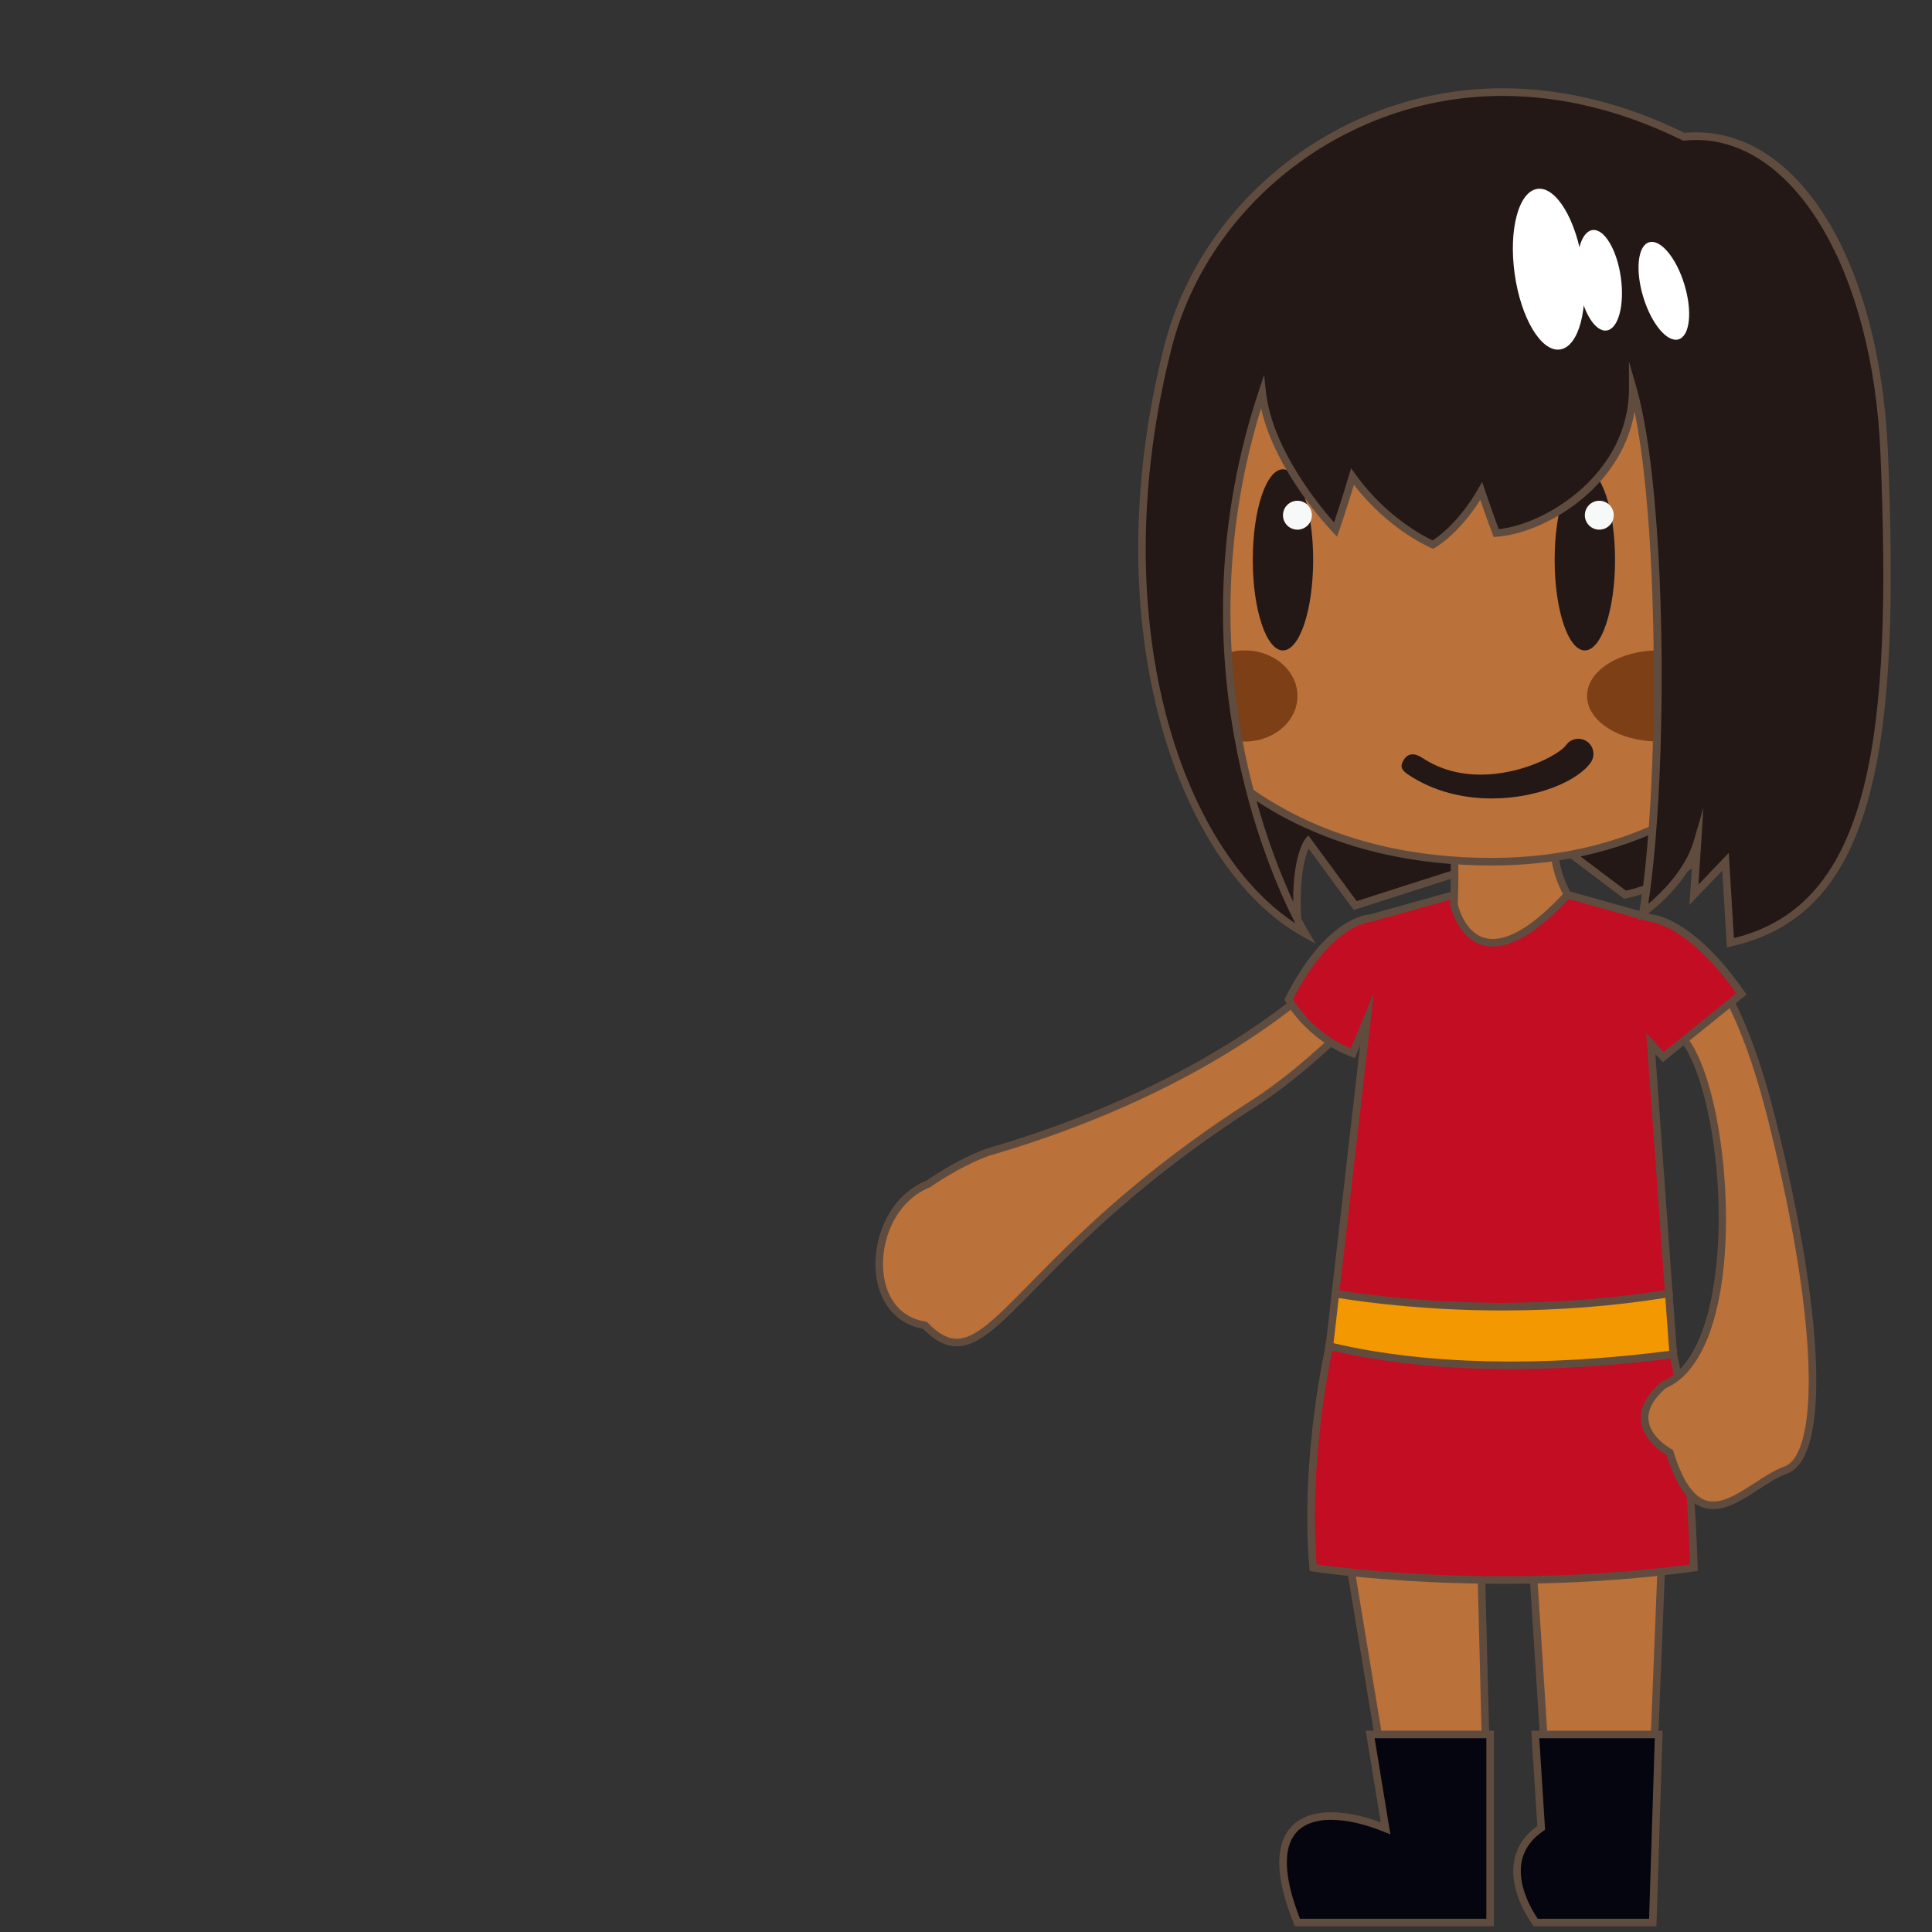 <?xml version="1.0" encoding="utf-8"?>
<!-- Generator: Adobe Illustrator 18.0.0, SVG Export Plug-In . SVG Version: 6.00 Build 0)  -->
<!DOCTYPE svg PUBLIC "-//W3C//DTD SVG 1.1//EN" "http://www.w3.org/Graphics/SVG/1.1/DTD/svg11.dtd">
<svg version="1.1" id="レイヤー_1" xmlns="http://www.w3.org/2000/svg" xmlns:xlink="http://www.w3.org/1999/xlink" x="0px"
	 y="0px" width="64px" height="64px" viewBox="0 0 64 64" style="enable-background:new 0 0 64 64;" xml:space="preserve">
<rect x="0" y="0" width="64" height="64" fill="#333333" stroke="none"/>
<g>
	<g>
		<path style="fill:#231815;" d="M42.979,30.417c0,0-8.602-4.333-1.791-22.167l14.238,0.333
			c0,0,7.573,19.03-1.594,21.057l-2.334-1.758l-6.606,2.116l-1.56-2.123
			C43.333,27.875,42.875,28.435,42.979,30.417z"/>
		<path style="fill:#604C3F;" d="M43.115,30.625l-0.192-0.097
			c-0.089-0.045-2.208-1.143-3.509-4.462c-1.193-3.043-1.875-8.611,1.657-17.861
			l0.032-0.083L41.191,8.125l14.321,0.335l0.03,0.077
			c0.205,0.517,4.998,12.715,1.939,18.488c-0.771,1.455-1.989,2.376-3.622,2.737
			l-0.057,0.012l-2.328-1.754l-6.631,2.124l-1.496-2.038
			c-0.118,0.273-0.315,0.947-0.244,2.303L43.115,30.625z M41.273,8.377
			c-3.462,9.11-2.802,14.585-1.636,17.577c1.041,2.667,2.656,3.884,3.207,4.237
			c-0.06-1.822,0.372-2.373,0.392-2.396l0.102-0.125l1.603,2.181l6.582-2.108
			l2.34,1.762c1.529-0.353,2.673-1.227,3.399-2.597
			c2.881-5.437-1.511-17.138-1.921-18.202L41.273,8.377z"/>
	</g>
	<g>
		<g>
			<path style="fill:#BA713A;" d="M54.745,59.102h-3.506l-0.698-10.916l-1.576-0.292
				l0.282,11.208h-3.323l-1.886-11.416v-3.095
				c3.79,0.912,8.065,0.704,11.389,0.267l-0.219,2.661L54.745,59.102z"/>
			<path style="fill:#604C3F;" d="M54.865,59.227h-3.743l-0.008-0.117l-0.691-10.818
				L49.094,48.045L49.375,59.227h-3.558l-0.017-0.104l-1.886-11.416l-0.002-3.273
				l0.154,0.037c3.098,0.746,7.021,0.833,11.343,0.264l0.154-0.021l-0.231,2.815
				L54.865,59.227z M51.356,58.977H54.625l0.458-11.463l0.206-2.513
				c-4.22,0.542-8.06,0.458-11.126-0.252v2.937l1.867,11.291h3.089l-0.283-11.234
				l1.823,0.338l0.007,0.098L51.356,58.977z"/>
		</g>
		<g>
			<g>
				<path style="fill:#05050F;" d="M49.363,57.456v6.229h-3.19h-3.193
					C41.5,60.019,43.744,59.688,45.899,60.565l-0.511-3.109H49.363z"/>
				<path style="fill:#604C3F;" d="M49.488,63.811h-6.593l-0.032-0.078
					c-0.565-1.402-0.638-2.432-0.215-3.06c0.282-0.418,0.784-0.64,1.45-0.64
					c0.484,0,1.049,0.116,1.642,0.336l-0.499-3.038h4.247V63.811z M43.064,63.561
					h6.174v-5.979h-3.702l0.522,3.185l-0.206-0.084
					c-0.639-0.261-1.245-0.398-1.754-0.398c-0.588,0-1.006,0.179-1.243,0.53
					C42.494,61.349,42.566,62.298,43.064,63.561z"/>
			</g>
			<g>
				<path style="fill:#05050F;" d="M54.947,57.456L54.75,63.686h-3.875c0,0-1.512-1.979,0.181-3.137
					l-0.197-3.093H54.947z"/>
				<path style="fill:#604C3F;" d="M54.871,63.811h-4.058l-0.038-0.049
					c-0.032-0.043-0.789-1.048-0.623-2.08c0.076-0.476,0.337-0.878,0.774-1.194
					l-0.201-3.156h4.351L54.871,63.811z M50.939,63.561h3.689l0.189-5.979h-3.827
					l0.193,3.031l-0.059,0.04c-0.413,0.282-0.658,0.642-0.727,1.067
					C50.27,62.525,50.796,63.354,50.939,63.561z"/>
			</g>
		</g>
		<g>
			<path style="fill:#BA713A;" d="M46.206,32.335c0,0-2.284,2.69-4.71,4.241
				c-8.051,5.146-8.756,9.496-10.856,7.327c-2.161-0.338-1.908-3.886,0.105-4.679
				c0,0,0.978-0.696,1.982-1.058c3.65-1.062,7.262-2.708,10.103-4.927
				C42.83,33.239,44.531,31.229,46.206,32.335z"/>
			<path style="fill:#604C3F;" d="M31.693,44.599c-0.369,0-0.723-0.184-1.114-0.579
				c-0.869-0.154-1.452-0.833-1.562-1.825c-0.125-1.126,0.423-2.591,1.682-3.087
				c0.014-0.015,0.977-0.696,1.986-1.059c3.948-1.149,7.428-2.846,10.068-4.909
				c0.026-0.034,1.079-1.262,2.382-1.262c0.401,0,0.785,0.119,1.141,0.353
				l0.117,0.078l-0.091,0.107c-0.023,0.027-2.324,2.722-4.738,4.265
				c-3.67,2.346-5.824,4.541-7.251,5.995C33.137,43.875,32.427,44.599,31.693,44.599z
				 M45.135,32.128c-1.188,0-2.199,1.179-2.209,1.191
				c-2.685,2.101-6.192,3.812-10.164,4.967c-0.97,0.349-1.936,1.032-1.945,1.039
				c-1.17,0.466-1.666,1.808-1.551,2.842c0.1,0.901,0.607,1.489,1.394,1.613
				l0.041,0.006l0.029,0.03c0.352,0.363,0.658,0.532,0.963,0.532
				c0.629,0,1.311-0.695,2.442-1.848c1.434-1.461,3.601-3.67,7.294-6.03
				c2.105-1.346,4.129-3.585,4.586-4.106
				C45.736,32.208,45.441,32.128,45.135,32.128z"/>
		</g>
		<g>
			<path style="fill:#C30D23;" d="M44.038,44.591c0,0-0.851,3.655-0.538,7.343
				c0,0,5.863,0.918,12.613,0c0,0-0.135-4.8-0.687-7.076
				C55.427,44.857,49.41,45.796,44.038,44.591z"/>
			<path style="fill:#604C3F;" d="M49.843,52.467c-3.703,0-6.336-0.405-6.362-0.41
				l-0.097-0.015L43.375,51.944c-0.311-3.665,0.533-7.345,0.541-7.382l0.028-0.121
				l0.121,0.027c1.81,0.406,3.886,0.611,6.172,0.611
				c2.913,0,5.148-0.343,5.17-0.346l0.114-0.019l0.026,0.112
				c0.549,2.263,0.689,7.054,0.69,7.102l0.003,0.112l-0.111,0.016
				C54.134,52.329,52.019,52.467,49.843,52.467z M43.616,51.824
				c0.507,0.072,2.941,0.393,6.227,0.393c2.124,0,4.189-0.132,6.142-0.392
				c-0.023-0.724-0.178-4.747-0.653-6.827c-0.494,0.069-2.535,0.332-5.094,0.332
				c-2.253,0-4.306-0.198-6.104-0.59C43.994,45.395,43.362,48.604,43.616,51.824z"/>
		</g>
		<g>
			<path style="fill:#BA713A;" d="M54.857,30.89c0,0,2.2-0.405,3.851,6.253
				c1.651,6.656,1.746,11.094,0.445,11.556c-1.3,0.462-2.834,2.688-3.841-0.581
				c0,0-1.732-0.917-0.201-2.238c2.853-1.182,2.151-10.067,0.529-11.6
				C55.641,34.279,53.185,32.001,54.857,30.89z"/>
			<path style="fill:#604C3F;" d="M56.751,49.992c-0.668,0-1.159-0.569-1.543-1.791
				c-0.175-0.104-0.777-0.502-0.848-1.12c-0.049-0.435,0.177-0.871,0.669-1.297
				l0.034-0.021c1.003-0.416,1.457-1.822,1.66-2.928
				c0.595-3.23-0.154-7.508-1.169-8.466c-0.061-0.056-1.496-1.402-1.401-2.577
				c0.033-0.411,0.247-0.749,0.635-1.007l0.047-0.019c0,0,0.033-0.007,0.097-0.007
				c0.545,0,2.437,0.458,3.897,6.352C60.469,43.719,60.612,48.312,59.195,48.816
				c-0.296,0.104-0.605,0.306-0.933,0.519
				C57.767,49.658,57.254,49.992,56.751,49.992z M55.179,45.986
				c-0.417,0.364-0.608,0.723-0.569,1.066c0.065,0.579,0.755,0.95,0.762,0.954
				l0.046,0.024l0.015,0.049c0.345,1.118,0.776,1.662,1.319,1.662
				c0.429,0,0.91-0.313,1.375-0.616c0.325-0.212,0.662-0.431,0.985-0.546
				c1.021-0.362,1.292-4.086-0.524-11.407c-1.502-6.059-3.407-6.182-3.686-6.162
				c-0.309,0.213-0.473,0.476-0.499,0.802c-0.085,1.054,1.31,2.362,1.323,2.375
				c1.155,1.092,1.807,5.641,1.244,8.693
				C56.664,44.543,56.045,45.616,55.179,45.986z"/>
		</g>
		<g>
			<g>
				<path style="fill:#C30D23;" d="M44.237,42.855l1.044-9.087l-0.469,1.125
					c-1.469-0.562-2.125-1.781-2.125-1.781c1.359-2.696,2.719-2.696,2.719-2.696
					l2.758-0.776h3.76L54.697,30.418c0.271,0.034,1.458,0.315,2.99,2.507
					l-2.594,2.094l-0.411-0.452l0.599,8.281
					C50.298,43.665,45.964,43.141,44.237,42.855z"/>
				<path style="fill:#604C3F;" d="M49.766,43.411c-2.553,0-4.572-0.271-5.549-0.433
					l-0.117-0.02l0.956-8.325l-0.175,0.42l-0.113-0.043
					c-1.495-0.573-2.162-1.788-2.19-1.839l-0.03-0.058l0.029-0.059
					c1.308-2.592,2.628-2.754,2.811-2.764l2.777-0.777l3.794,0.004l2.773,0.778
					c0.312,0.038,1.514,0.346,3.059,2.555l0.066,0.096l-2.776,2.241l-0.247-0.271
					l0.581,8.034l-0.112,0.019C53.522,43.263,51.66,43.411,49.766,43.411z
					 M44.375,42.751c1.008,0.162,2.954,0.41,5.391,0.41
					c1.841,0,3.651-0.141,5.383-0.419l-0.616-8.527l0.575,0.633l2.41-1.946
					c-1.491-2.092-2.622-2.333-2.836-2.359L51.906,29.765h-3.725L45.406,30.542
					c-0.012,0-1.287,0.049-2.576,2.566c0.143,0.232,0.757,1.14,1.914,1.624
					l0.763-1.829L44.375,42.751z"/>
			</g>
			<g>
				<path style="fill:#F39800;" d="M44.038,44.591l0.199-1.735
					c1.727,0.285,6.061,0.81,11.044-0.008l0.146,2.01
					C52.104,45.295,47.828,45.503,44.038,44.591z"/>
				<path style="fill:#604C3F;" d="M50.036,45.355c-2.227,0-4.254-0.217-6.027-0.644
					l-0.107-0.025l0.227-1.976l0.13,0.021c0.969,0.16,2.973,0.429,5.508,0.429
					c1.881,0,3.73-0.147,5.495-0.437l0.136-0.022l0.163,2.264l-0.116,0.016
					C53.558,45.229,51.738,45.355,50.036,45.355z M44.175,44.495
					c3.052,0.716,6.894,0.798,11.119,0.254l-0.128-1.756
					c-1.737,0.277-3.554,0.418-5.4,0.418c-2.444,0-4.4-0.249-5.419-0.411
					L44.175,44.495z"/>
			</g>
		</g>
	</g>
	<g>
		<g>
			<path style="fill:#BA713A;" d="M51.499,27.882c-0.036,0.515,0.076,1.102,0.425,1.758
				c-3.121,3.378-3.76,0.322-3.76,0.322s0.049-0.875,0-2.064
				C48.13,27.044,51.624,26.11,51.499,27.882z"/>
			<path style="fill:#604C3F;" d="M49.451,31.355c-1.111,0-1.406-1.354-1.409-1.368l-0.004-0.016
				l0.001-0.016c0.001-0.009,0.048-0.883,0-2.052
				c-0.006-0.147,0.061-0.294,0.198-0.437c0.386-0.401,1.285-0.716,2.049-0.716
				c0.49,0,0.87,0.129,1.099,0.374c0.181,0.194,0.261,0.452,0.239,0.767
				c-0.038,0.538,0.1,1.107,0.41,1.691l0.042,0.078l-0.061,0.065
				C51.017,30.807,50.153,31.355,49.451,31.355z M48.29,29.951
				c0.033,0.143,0.3,1.154,1.161,1.154c0.617,0,1.397-0.5,2.321-1.485
				c-0.304-0.599-0.438-1.186-0.398-1.747c0.018-0.243-0.041-0.438-0.173-0.579
				c-0.226-0.243-0.623-0.294-0.915-0.294c-0.692,0-1.53,0.287-1.869,0.64
				c-0.061,0.063-0.132,0.158-0.128,0.253
				C48.334,28.982,48.296,29.821,48.29,29.951z"/>
		</g>
		<g>
			<path style="fill:#BA713A;" d="M38.5,14.832c0,0,0.56,2.097,0.75,4.424
				c0.194,2.378-0.542,4.498,0.821,5.861c1.645,1.644,4.631,3.428,9.345,3.428
				s7.709-2.115,9.876-4.333c1.625-1.663,1.414-9.381,1.414-9.381
				S61.958,4.546,48.5,4.546C37.5,4.546,38.5,14.832,38.5,14.832z"/>
			<path style="fill:#604C3F;" d="M49.416,28.671c-5.193,0-8.139-2.171-9.434-3.465
				c-0.975-0.976-0.92-2.291-0.855-3.814c0.029-0.683,0.059-1.39-0.002-2.125
				c-0.187-2.29-0.74-4.381-0.746-4.402c-0.008-0.064-0.402-4.492,2.364-7.541
				C42.491,5.398,45.101,4.421,48.5,4.421c4.619,0,8.025,1.201,10.123,3.57
				c2.644,2.985,2.212,6.817,2.207,6.856c0.01,0.299,0.194,7.772-1.448,9.453
				C57.548,26.176,54.521,28.671,49.416,28.671z M48.5,4.671
				c-3.325,0-5.872,0.948-7.57,2.818c-2.692,2.966-2.31,7.287-2.306,7.33
				c0.002,0.001,0.562,2.115,0.751,4.426c0.061,0.751,0.031,1.466,0.002,2.156
				c-0.062,1.464-0.115,2.729,0.783,3.627c1.267,1.267,4.153,3.392,9.256,3.392
				c5.01,0,7.984-2.452,9.786-4.295c1.57-1.606,1.381-9.213,1.379-9.29
				c0.006-0.056,0.422-3.782-2.147-6.681C56.385,5.843,53.043,4.671,48.5,4.671z"/>
		</g>
		<g>
			<g>
				<ellipse style="fill:#231815;" cx="52.5" cy="18.546" rx="1" ry="3"/>
				<circle style="fill:#F7F8F8;" cx="52.979" cy="17.067" r="0.479"/>
			</g>
			<g>
				<ellipse style="fill:#231815;" cx="42.5" cy="18.546" rx="1" ry="3"/>
				<circle style="fill:#F7F8F8;" cx="42.979" cy="17.067" r="0.479"/>
			</g>
		</g>
		<path style="fill:#231815;" d="M49.416,26.45c1.493,0,2.842-0.571,3.278-1.189
			c0.158-0.226,0.104-0.538-0.121-0.697c-0.226-0.158-0.537-0.105-0.697,0.121
			c-0.312,0.443-2.847,1.69-4.754,0.424c-0.229-0.152-0.456-0.185-0.61,0.046
			c-0.152,0.23-0.09,0.355,0.141,0.508C47.506,26.23,48.488,26.45,49.416,26.45
			z"/>
		<ellipse style="fill:#7C3F16;" cx="54.947" cy="23.055" rx="2.374" ry="1.509"/>
		<ellipse style="fill:#7C3F16;" cx="41.24" cy="23.055" rx="1.74" ry="1.509"/>
	</g>
	<g>
		<path style="fill:#231815;" d="M38.684,11.517C40.25,5.333,47.584,0.5,55.777,4.532
			C59.417,4.167,62.153,8.741,62.416,15c0.417,9.917-0.44,15.21-5.095,16.23
			l-0.161-2.684l-1.047,1.094c0,0,0.048-0.666,0.117-1.756
			c-0.397,1.366-1.804,2.352-1.804,2.352c0.698-4.11,0.695-13.778-0.34-17.375
			c0.007,2.89-2.801,4.686-4.523,4.798c0,0-0.209-0.542-0.495-1.394
			c-0.75,1.304-1.6,1.778-1.6,1.778s-1.487-0.616-2.665-2.254
			c-0.314,1.053-0.562,1.758-0.562,1.758S42.062,15.281,41.812,13
			c-3.336,10.055,1.427,17.932,1.427,17.932
			C38.916,28.546,36.42,20.454,38.684,11.517z"/>
		<path style="fill:#604C3F;" d="M57.205,31.383l-0.152-2.544l-1.089,1.138l0.024-0.346
			c0-0,0.027-0.374,0.069-1.019c-0.56,1.016-1.511,1.691-1.56,1.725
			l-0.245,0.171l0.051-0.295c0.666-3.924,0.662-12.636-0.156-16.576
			c-0.441,2.59-3.053,4.045-4.576,4.145l-0.092,0.006l-0.032-0.086
			c-0.002-0.005-0.172-0.445-0.411-1.144c-0.72,1.144-1.473,1.573-1.507,1.592
			l-0.053,0.029l-0.056-0.023c-0.06-0.025-1.413-0.598-2.569-2.096
			c-0.277,0.912-0.49,1.519-0.492,1.525l-0.067,0.191l-0.141-0.146
			c-0.084-0.086-1.904-2-2.377-4.104c-2.969,9.651,1.525,17.262,1.572,17.339
			l0.241,0.399l-0.409-0.226c-4.127-2.277-6.982-10.214-4.616-19.555
			c1.256-4.959,5.965-8.559,11.197-8.559c2.006,0,4.039,0.497,6.041,1.477
			c0.127-0.012,0.256-0.018,0.382-0.018c3.481,0,6.096,4.362,6.358,10.608
			c0.401,9.551-0.319,15.29-5.193,16.357L57.205,31.383z M57.268,28.252
			L57.438,31.075c4.573-1.113,5.246-6.748,4.854-16.069
			c-0.252-6.008-2.821-10.369-6.108-10.369c-0.13,0-0.261,0.007-0.393,0.02
			l-0.036,0.003l-0.032-0.016c-1.978-0.974-3.983-1.467-5.962-1.467
			c-5.119,0-9.727,3.521-10.955,8.371c-2.261,8.923,0.275,16.533,4.105,19.04
			c-0.903-1.751-4.105-8.918-1.216-17.627l0.18-0.544l0.062,0.57
			c0.206,1.878,1.773,3.776,2.255,4.32c0.095-0.28,0.279-0.839,0.492-1.553
			l0.073-0.244l0.148,0.207c1.015,1.412,2.273,2.054,2.554,2.186
			c0.192-0.125,0.884-0.626,1.501-1.699l0.139-0.241l0.088,0.264
			c0.217,0.645,0.391,1.115,0.46,1.301c1.562-0.159,4.322-1.843,4.315-4.666
			l-0.002-0.894l0.247,0.859c1.006,3.495,1.066,12.704,0.394,17.114
			c0.413-0.346,1.229-1.126,1.51-2.091l0.316-1.088l-0.071,1.131
			c-0.04,0.625-0.072,1.111-0.094,1.412L57.268,28.252z"/>
	</g>
	
		<ellipse transform="matrix(-0.99 0.139 -0.139 -0.99 103.318 10.637)" style="fill:#FFFFFF;" cx="51.286" cy="8.938" rx="1.138" ry="2.687"/>
	
		<ellipse transform="matrix(-0.99 0.14 -0.14 -0.99 106.733 11.039)" style="fill:#FFFFFF;" cx="52.979" cy="9.264" rx="0.712" ry="1.68"/>
	
		<ellipse transform="matrix(-0.957 0.291 -0.291 -0.957 110.689 2.827)" style="fill:#FFFFFF;" cx="55.134" cy="9.653" rx="0.712" ry="1.68"/>
</g>
<g>
</g>
<g>
</g>
<g>
</g>
<g>
</g>
<g>
</g>
<g>
</g>
</svg>
